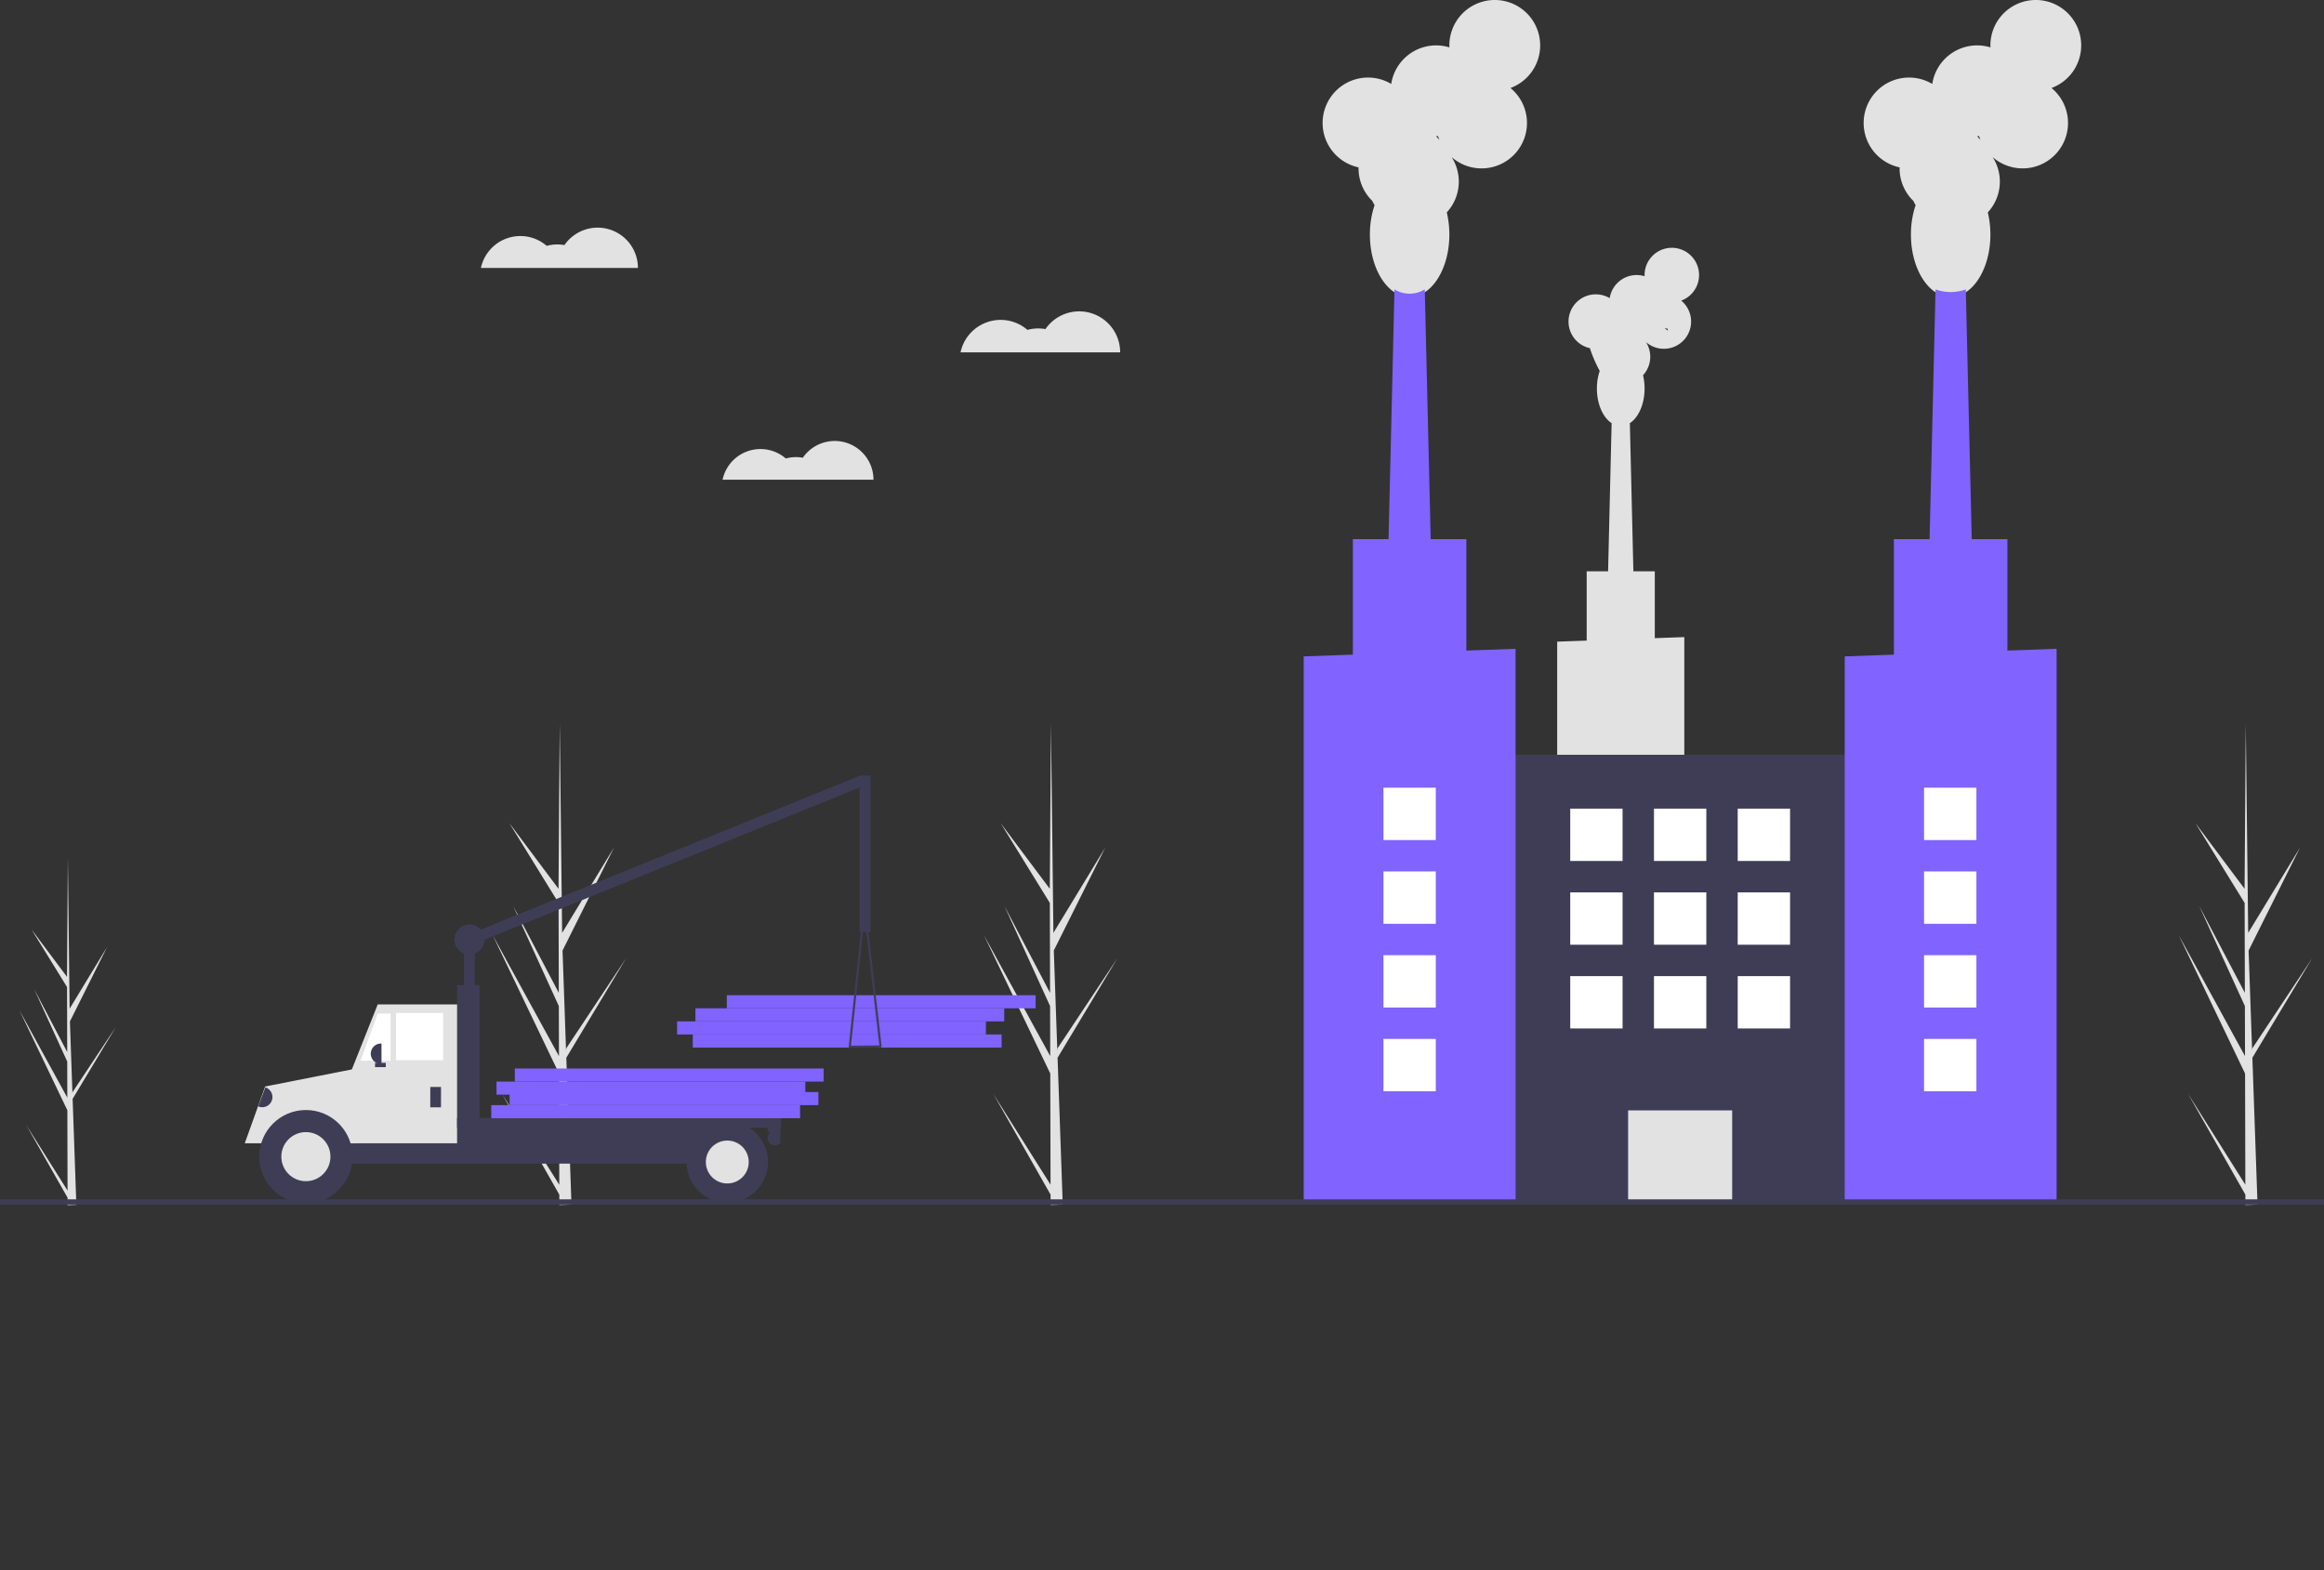 <svg width="888" height="600" xmlns="http://www.w3.org/2000/svg">
 <rect width="100%" height="100%" fill="#333333" stroke="none"/>
 <title>factory</title>

 <g>
  <title>background</title>
  <rect fill="none" id="canvas_background" height="602" width="890" y="-1" x="-1"/>
 </g>
 <g>
  <title>Layer 1</title>
  <g id="svg_65">
   <path id="svg_1" fill="#e2e2e2" d="m213.701,452.706l-21.874,-34.714l21.885,38.496l0.012,3.955q2.341,-0.027 4.634,-0.179l-1.784,-50.812l0.023,-0.393l-0.04,-0.075l-0.17,-4.801l22.872,-38.046l-22.895,34.451l-0.069,1.017l-1.348,-38.391l19.662,-39.364l-19.816,32.618l-0.922,-79.573l-0.004,-0.265l-0.003,0.261l-0.449,62.738l-18.788,-25.102l18.805,30.506l0.087,34.362l-17.433,-33.187l17.443,38.239l0.048,19.107l-25.323,-46.208l25.343,52.874l0.104,42.488z"/>
   <path id="svg_2" fill="#e2e2e2" d="m401.413,452.706l-21.874,-34.714l21.885,38.496l0.012,3.955q2.341,-0.027 4.634,-0.179l-1.784,-50.812l0.023,-0.393l-0.04,-0.075l-0.17,-4.801l22.872,-38.046l-22.895,34.451l-0.069,1.017l-1.348,-38.391l19.662,-39.364l-19.816,32.618l-0.922,-79.573l-0.004,-0.265l-0.003,0.261l-0.449,62.738l-18.788,-25.102l18.805,30.506l0.087,34.362l-17.433,-33.187l17.443,38.239l0.048,19.107l-25.323,-46.208l25.343,52.874l0.104,42.488z"/>
   <path id="svg_3" fill="#e2e2e2" d="m25.811,454.939l-15.795,-25.067l15.803,27.797l0.008,2.856q1.69,-0.02 3.346,-0.13l-1.288,-36.691l0.017,-0.284l-0.029,-0.054l-0.123,-3.467l16.515,-27.473l-16.533,24.877l-0.049,0.734l-0.973,-27.722l14.198,-28.424l-14.309,23.553l-0.666,-57.459l-0.003,-0.191l-0.002,0.188l-0.324,45.303l-13.567,-18.126l13.579,22.028l0.063,24.813l-12.588,-23.964l12.595,27.612l0.035,13.797l-18.286,-33.367l18.3,38.18l0.075,30.68z"/>
   <path id="svg_4" fill="#e2e2e2" d="m857.945,452.706l-21.874,-34.714l21.885,38.496l0.012,3.955q2.341,-0.027 4.634,-0.179l-1.784,-50.812l0.023,-0.393l-0.04,-0.075l-0.17,-4.801l22.872,-38.046l-22.895,34.451l-0.069,1.017l-1.348,-38.391l19.662,-39.364l-19.816,32.618l-0.922,-79.573l-0.004,-0.265l-0.003,0.261l-0.449,62.738l-18.788,-25.102l18.805,30.506l0.087,34.362l-17.433,-33.187l17.443,38.239l0.048,19.107l-25.323,-46.208l25.343,52.874l0.104,42.488z"/>
   <rect id="svg_5" fill="#8163ff" transform="rotate(-180 803.428,1015.328) " height="5" width="118" y="1630.361" x="1224.142"/>
   <rect id="svg_6" fill="#8163ff" transform="rotate(-180 791.428,1005.328) " height="5" width="118" y="1615.361" x="1206.142"/>
   <rect id="svg_7" fill="#8163ff" transform="rotate(-180 805.428,995.328) " height="5" width="118" y="1600.361" x="1227.142"/>
   <rect id="svg_8" fill="#8163ff" transform="rotate(-180 829.428,985.328) " height="5" width="118" y="1585.361" x="1263.142"/>
   <rect id="svg_9" fill="#3f3d56" transform="rotate(-180 514.723,965.226) " height="29.088" width="4.097" y="1543.163" x="848.036"/>
   <rect id="svg_10" fill="#3f3d56" transform="rotate(-112.092 -100.386,915.108) " height="163.621" width="4.097" y="1381.995" x="307.445"/>
   <rect id="svg_11" fill="#3f3d56" transform="rotate(-180 394.682,1067.24) " height="13.93" width="35.644" y="1703.764" x="652.201"/>
   <rect id="svg_12" fill="#3f3d56" transform="rotate(-180 541.353,1093.461) " height="15.568" width="175.76" y="1742.276" x="802.15"/>
   <polygon id="svg_13" fill="#e2e2e2" points="133.68 436.862 175.879 436.862 175.879 383.806 144.332 383.806 133.68 410.565 133.68 436.862"/>
   <rect id="svg_14" fill="#fff" transform="rotate(-180 476.621,1011.931) " height="18.027" width="18.027" y="1618.752" x="783.918"/>
   <polygon id="svg_15" fill="#fff" points="137.777 405.315 149.249 405.315 149.249 387.289 144.332 387.289 137.777 405.315"/>
   <rect id="svg_16" fill="#3f3d56" transform="rotate(-180 488.912,1058.227) " height="7.784" width="4.097" y="1693.317" x="809.32"/>
   <path id="svg_17" fill="#3f3d56" transform="rotate(180 443.436,1025.042) " d="m741.105,1643.539l0.205,0a3.892,3.892 0 0 1 3.892,3.892l0,0a3.892,3.892 0 0 1 -3.892,3.892l-0.205,0a0,0 0 0 1 0,0l0,-7.784a0,0 0 0 1 0,0z"/>
   <path id="svg_18" fill="#3f3d56" d="m298.174,436.862l-0.205,0a-3.892,-3.892 0 0 1 -3.892,-3.892l0,0a-3.892,-3.892 0 0 1 3.892,-3.892l0.205,0a0,0 0 0 1 0,0l0,7.784a0,0 0 0 1 0,-0z"/>
   <path id="svg_19" fill="#e2e2e2" d="m117.292,429.019a20.27,20.27 0 0 0 -15.756,7.843l-8.007,0l7.784,-21.684l36.258,-7.151l-1.024,28.835l-3.5,0a20.27,20.27 0 0 0 -15.756,-7.843z"/>
   <circle id="svg_20" fill="#3f3d56" r="17.822" cy="441.983" cx="116.883"/>
   <circle id="svg_21" fill="#e2e2e2" r="9.38" cy="441.983" cx="116.883"/>
   <circle id="svg_22" fill="#3f3d56" r="15.568" cy="444.032" cx="277.894"/>
   <circle id="svg_23" fill="#e2e2e2" r="8.194" cy="444.032" cx="277.894"/>
   <rect id="svg_24" fill="#3f3d56" transform="rotate(-180 513.904,1034.67) " height="62.069" width="8.604" y="1630.838" x="844.554"/>
   <rect id="svg_25" fill="#3f3d56" transform="rotate(-180 629.028,1077.893) " height="3.687" width="123.729" y="1724.864" x="959.678"/>
   <rect id="svg_26" fill="#3f3d56" transform="rotate(-180 446.713,1033.645) " height="1.639" width="4.097" y="1659.517" x="746.021"/>
   <path id="svg_27" fill="#3f3d56" d="m324.394,400.265a0.41,0.41 0 0 1 -0.104,-0.318l5.65,-53.432a0.41,0.41 0 0 1 0.406,-0.367l0.002,0a0.41,0.41 0 0 1 0.407,0.363l6.111,53.321a0.41,0.41 0 0 1 -0.403,0.456l-11.761,0.111l-0.004,0a0.409,0.409 0 0 1 -0.303,-0.134zm5.97,-49.966l-5.211,49.277l10.847,-0.102l-5.636,-49.175z"/>
   <path id="svg_28" fill="#3f3d56" transform="rotate(20.717 86.941,-269.623) " d="m342.822,366.081l0.205,0a3.892,3.892 0 0 1 3.892,3.892l0,0a3.892,3.892 0 0 1 -3.892,3.892l-0.205,0a0,0 0 0 1 0,0l0,-7.784a0,0 0 0 1 0,0z"/>
   <rect id="svg_29" fill="#3f3d56" transform="rotate(-180 817.079,872.225) " height="59.816" width="4.097" y="1388.298" x="1301.571"/>
   <circle id="svg_30" fill="#3f3d56" r="5.736" cy="359.02" cx="179.361"/>
   <rect id="svg_31" fill="#8163ff" transform="rotate(-180 649.428,1069.328) " height="5" width="118" y="1711.36" x="993.142"/>
   <rect id="svg_32" fill="#8163ff" transform="rotate(-180 663.428,1059.328) " height="5" width="118" y="1696.36" x="1014.142"/>
   <rect id="svg_33" fill="#8163ff" transform="rotate(-180 653.428,1051.328) " height="5" width="118" y="1684.36" x="999.142"/>
   <rect id="svg_34" fill="#8163ff" transform="rotate(-180 667.428,1041.328) " height="5" width="118" y="1669.36" x="1020.142"/>
   <path id="svg_35" fill="#e2e2e2" d="m382.337,122.242a15.596,15.596 0 0 1 10.237,3.814a15.606,15.606 0 0 1 6.887,-0.303a15.66,15.66 0 0 1 28.555,8.887l-60.997,0a15.665,15.665 0 0 1 15.318,-12.399z"/>
   <path id="svg_36" fill="#e2e2e2" d="m290.572,171.59a14.744,14.744 0 0 1 9.678,3.606a14.755,14.755 0 0 1 6.511,-0.286a14.805,14.805 0 0 1 26.996,8.402l-57.667,0a14.81,14.81 0 0 1 14.482,-11.722z"/>
   <path id="svg_37" fill="#e2e2e2" d="m198.824,90.198a15.341,15.341 0 0 1 10.069,3.752a15.351,15.351 0 0 1 6.775,-0.298a15.404,15.404 0 0 1 28.088,8.742l-60,0a15.409,15.409 0 0 1 15.068,-12.196z"/>
   <path id="svg_38" fill="#e2e2e2" d="m594.999,245.186l0,124.906l48.574,0l0,-126.641l-11.276,0.403l0,-25.557l-8.179,0l-1.348,-56.604c3.3,-2.151 5.623,-7.258 5.623,-13.222a21.669,21.669 0 0 0 -0.594,-5.084a10.4,10.4 0 0 0 1.12,-12.668a10.407,10.407 0 1 0 13.487,-15.851a10.41,10.41 0 1 0 -14.014,-9.767c0,0.152 0.005,0.304 0.011,0.454a10.415,10.415 0 0 0 -13.338,8.383a10.409,10.409 0 1 0 -7.485,19.127c-0.002,0.076 -0.006,0.151 -0.006,0.227a50.599,50.599 0 0 0 3.676,8.435a21.026,21.026 0 0 0 -1.074,6.745c0,5.964 2.322,11.072 5.623,13.222l-1.348,56.604l-8.178,0l0,26.487l-11.276,0.403zm41.608,-119.671l0.027,0.001c0.15,0 0.299,-0.005 0.448,-0.011q0.141,0.461 0.322,0.904a10.453,10.453 0 0 0 -12.073,-0.49l11.276,-0.403z"/>
   <rect id="svg_39" fill="#3f3d56" transform="rotate(-180 1439.966,967.148) " height="170.589" width="147.458" y="1475.296" x="2164.22"/>
   <rect id="svg_40" fill="#e2e2e2" transform="rotate(-180 1439.966,1103.041) " height="34.696" width="39.756" y="1747.082" x="2218.071"/>
   <path id="svg_41" fill="#e2e2e2" d="m519.111,63.955c-0.003,0.126 -0.01,0.251 -0.01,0.377a17.293,17.293 0 0 0 5.26,12.437a17.329,17.329 0 0 0 0.867,1.62a35.029,35.029 0 0 0 -1.79,11.241c0,13.174 6.796,23.854 15.18,23.854s15.18,-10.68 15.18,-23.854a36.105,36.105 0 0 0 -0.989,-8.473a17.334,17.334 0 0 0 1.867,-21.113a17.346,17.346 0 1 0 22.479,-26.419a17.35,17.35 0 1 0 -23.356,-16.278c0,0.254 0.008,0.506 0.019,0.757a17.359,17.359 0 0 0 -22.23,13.971a17.348,17.348 0 1 0 -12.476,31.879l-0,0zm29.627,-11.911c0.25,0 0.499,-0.008 0.746,-0.019q0.233,0.769 0.536,1.506a17.387,17.387 0 0 0 -1.327,-1.488l0.045,0.001z"/>
   <path id="svg_42" fill="#8163ff" d="m529.941,232.03l17.35,0l-0.62,-26.02l0,-0.01l-2.271,-95.41a11.095,11.095 0 0 1 -11.57,0l-2.27,95.41l0,0.01l-0.62,26.02z"/>
   <polygon id="svg_43" fill="#8163ff" points="498.141 250.82 498.141 459 579.092 459 579.092 247.93 560.301 248.6 560.301 206.01 516.931 206.01 516.931 250.15 498.141 250.82"/>
   <path id="svg_44" fill="#e2e2e2" d="m725.841,63.955c-0.003,0.126 -0.01,0.251 -0.01,0.377a17.293,17.293 0 0 0 5.26,12.437a17.329,17.329 0 0 0 0.867,1.62a35.029,35.029 0 0 0 -1.79,11.241c0,13.174 6.796,23.854 15.18,23.854s15.18,-10.68 15.18,-23.854a36.106,36.106 0 0 0 -0.989,-8.473a17.334,17.334 0 0 0 1.867,-21.113a17.346,17.346 0 1 0 22.479,-26.419a17.35,17.35 0 1 0 -23.356,-16.278c0,0.254 0.008,0.506 0.019,0.757a17.359,17.359 0 0 0 -22.23,13.971a17.348,17.348 0 1 0 -12.476,31.879l-0,0zm29.627,-11.911c0.25,0 0.499,-0.008 0.746,-0.019q0.233,0.769 0.536,1.506a17.385,17.385 0 0 0 -1.327,-1.488l0.045,0.001z"/>
   <path id="svg_45" fill="#8163ff" d="m736.674,232.03l17.348,0l-2.891,-121.436a17.101,17.101 0 0 1 -11.565,0l-2.891,121.436z"/>
   <polygon id="svg_46" fill="#8163ff" points="704.871 250.82 704.871 459 785.831 459 785.831 247.93 779.181 248.17 767.031 248.6 767.031 206.01 723.661 206.01 723.661 250.15 704.871 250.82"/>
   <rect id="svg_47" fill="#fff" transform="rotate(-180 1503.966,857.737) " height="20" width="20" y="1386.474" x="2323.949"/>
   <rect id="svg_48" fill="#fff" transform="rotate(-180 1439.966,857.737) " height="20" width="20" y="1386.474" x="2227.949"/>
   <rect id="svg_49" fill="#fff" transform="rotate(-180 1375.966,857.737) " height="20" width="20" y="1386.474" x="2131.949"/>
   <rect id="svg_50" fill="#fff" transform="rotate(-180 1503.966,921.737) " height="20" width="20" y="1482.474" x="2323.949"/>
   <rect id="svg_51" fill="#fff" transform="rotate(-180 1439.966,921.737) " height="20" width="20" y="1482.474" x="2227.949"/>
   <rect id="svg_52" fill="#fff" transform="rotate(-180 1375.966,921.737) " height="20" width="20" y="1482.474" x="2131.949"/>
   <rect id="svg_53" fill="#fff" transform="rotate(-180 1503.966,985.737) " height="20" width="20" y="1578.474" x="2323.949"/>
   <rect id="svg_54" fill="#fff" transform="rotate(-180 1439.966,985.737) " height="20" width="20" y="1578.474" x="2227.949"/>
   <rect id="svg_55" fill="#fff" transform="rotate(-180 1375.966,985.737) " height="20" width="20" y="1578.474" x="2131.949"/>
   <rect id="svg_56" fill="#fff" transform="rotate(-180 1233.235,841.737) " height="20" width="20" y="1362.474" x="1917.853"/>
   <rect id="svg_57" fill="#fff" transform="rotate(-180 1233.235,905.737) " height="20" width="20" y="1458.474" x="1917.853"/>
   <rect id="svg_58" fill="#fff" transform="rotate(-180 1233.235,969.737) " height="20" width="20" y="1554.474" x="1917.853"/>
   <rect id="svg_59" fill="#fff" transform="rotate(-180 1233.235,1033.737) " height="20" width="20" y="1650.474" x="1917.853"/>
   <rect id="svg_60" fill="#fff" transform="rotate(-180 1646.363,841.737) " height="20" width="20" y="1362.474" x="2537.544"/>
   <rect id="svg_61" fill="#fff" transform="rotate(-180 1646.363,905.737) " height="20" width="20" y="1458.474" x="2537.544"/>
   <rect id="svg_62" fill="#fff" transform="rotate(-180 1646.363,969.737) " height="20" width="20" y="1554.474" x="2537.544"/>
   <rect id="svg_63" fill="#fff" transform="rotate(-180 1646.363,1033.737) " height="20" width="20" y="1650.474" x="2537.544"/>
   <rect id="svg_64" fill="#3f3d56" height="2" width="888" y="458.295"/>
  </g>
 </g>
</svg>